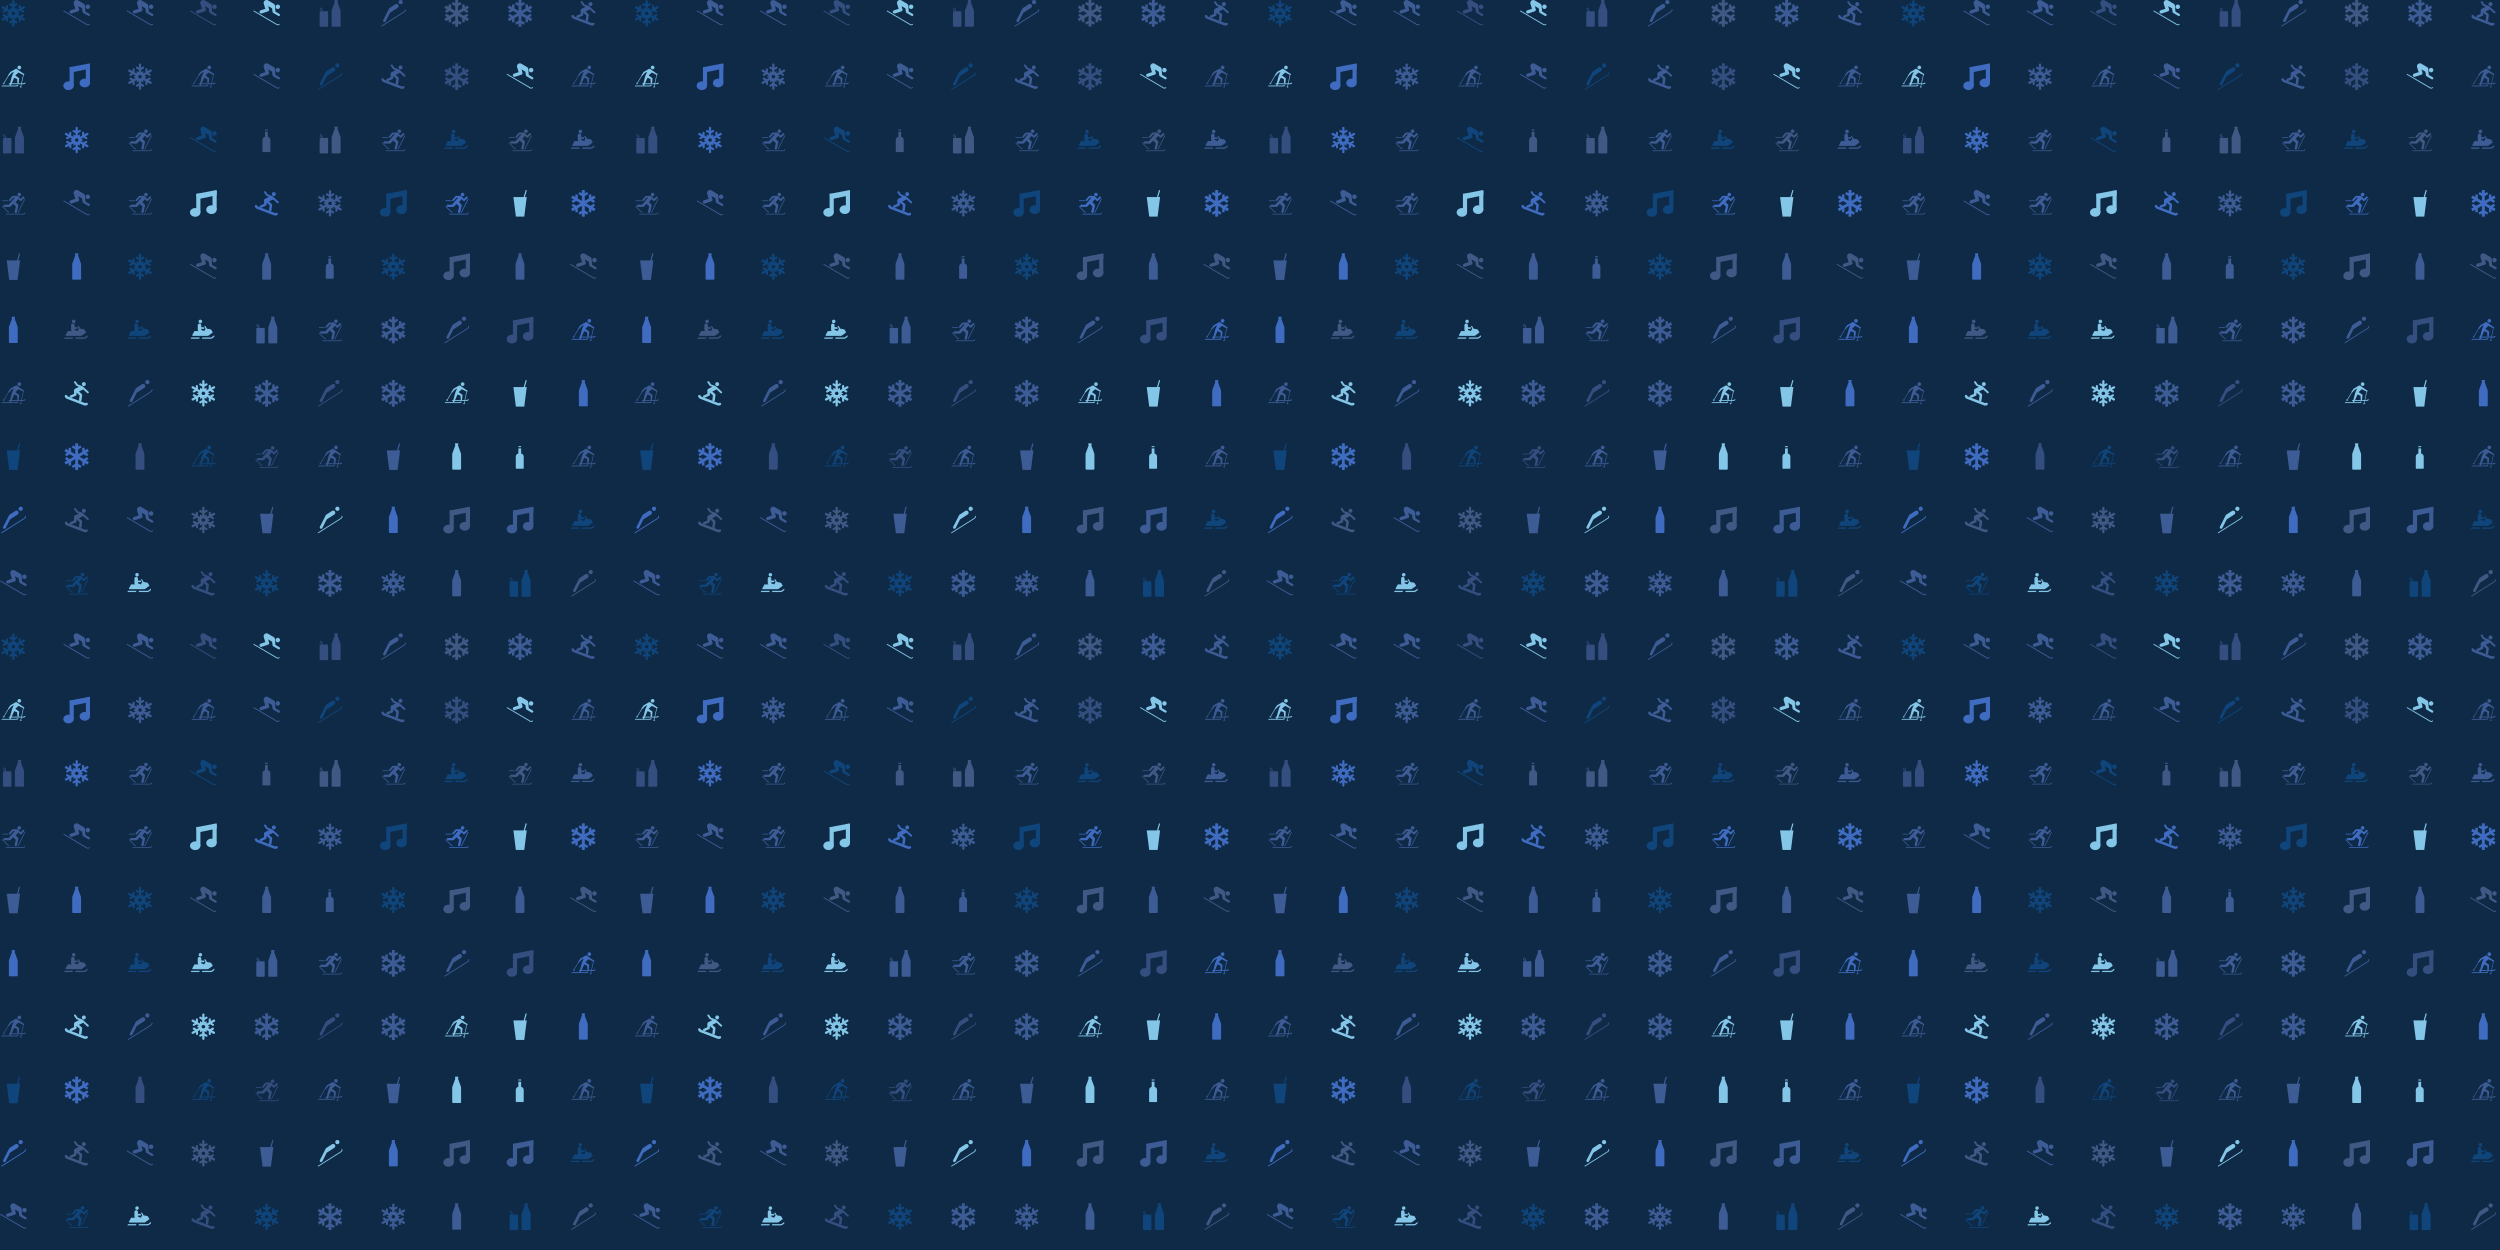 <svg xmlns="http://www.w3.org/2000/svg" version="1.1" xmlns:xlink="http://www.w3.org/1999/xlink"
    xmlns:svgjs="http://svgjs.dev/svgjs" width="3000" height="1500" preserveAspectRatio="none"
    viewBox="0 0 3000 1500">
    <g mask="url(&quot;#SvgjsMask1786&quot;)" fill="none">
        <rect width="3000" height="1500" x="0" y="0" fill="#0e2a47"></rect>
        <use xlink:href="#SvgjsG1800" transform="translate(0, 0)" fill="rgba(61, 91, 148, 1)"></use>
        <use xlink:href="#SvgjsG1800" transform="translate(0, 760)" fill="rgba(61, 91, 148, 1)"></use>
        <use xlink:href="#SvgjsG1800" transform="translate(760, 0)" fill="rgba(61, 91, 148, 1)"></use>
        <use xlink:href="#SvgjsG1800" transform="translate(760, 760)" fill="#0f457b"></use>
        <use xlink:href="#SvgjsG1800" transform="translate(1520, 0)" fill="rgba(51, 78, 127, 1)"></use>
        <use xlink:href="#SvgjsG1800" transform="translate(1520, 760)" fill="rgba(61, 91, 148, 1)"></use>
        <use xlink:href="#SvgjsG1800" transform="translate(2280, 0)" fill="rgba(61, 91, 148, 1)"></use>
        <use xlink:href="#SvgjsG1800" transform="translate(2280, 760)" fill="rgba(132, 198, 231, 1)"></use>
    </g>
    <defs>
        <mask id="SvgjsMask1786">
            <rect width="3000" height="1500" fill="#ffffff"></rect>
        </mask>
        <g id="SvgjsG1798">
            <path
                d="M15.02 9.49l-0.733-1.271-2.086 1.205L9.733 8l2.468-1.424 2.087 1.205 0.733-1.271-1.354-0.781 1.68-0.97-0.867-1.501-1.679 0.97v-1.563h-1.467v2.409L8.867 6.499V3.65l2.087-1.205-0.734-1.27L8.867 1.956V0.018h-1.734v1.939L5.78 1.175l-0.733 1.27 2.086 1.205V6.499L4.666 5.074V2.665h-1.466v1.562l-1.679-0.969-0.867 1.501 1.679 0.97-1.354 0.781 0.734 1.27 2.087-1.205L6.267 8 3.8 9.424l-2.087-1.205-0.733 1.271 1.353 0.781-1.679 0.969 0.867 1.502 1.679-0.97v1.564h1.466V10.925L7.133 9.501v2.849l-2.086 1.205 0.733 1.27 1.353-0.782v1.938h1.734v-1.938l1.353 0.782 0.733-1.27-2.086-1.205v-2.849L11.334 10.925v2.41h1.467V11.772l1.679 0.969 0.867-1.501-1.68-0.969z"></path>
            <path d="M-12.034 8v7.981"></path>
            <path d="M-12.034 12.696l2.586 1.493"></path>
            <path d="M-12.034 8V0.018"></path>
            <path d="M-12.034 3.304l-2.587-1.494m2.587 1.494l2.587-1.494m-2.587 10.886l-2.587 1.493"></path>
            <path d="M-12.034 8L-18.947 11.991"></path>
            <path d="M-16.101 10.348v2.988"></path>
            <path d="M-12.034 8l6.912-3.991"></path>
            <path d="M-7.967 5.652V2.665m0 2.987l2.587 1.493m-10.721 3.203l-2.587-1.493"></path>
            <path d="M-12.034 8L-18.947 4.009"></path>
            <path d="M-16.101 5.652l-2.587 1.493"></path>
            <path d="M-12.034 8l6.912 3.991"></path>
            <path d="M-7.967 10.348l2.587-1.493m-2.587 1.493v2.987m-8.134-7.683V2.665"></path>
        </g>
        <g id="SvgjsG1797">
            <path
                d="M12.31 3.67a1.204 1.204 0 0 0 0-2.407 1.204 1.204 0 0 0 0 2.407M9.367 6.912l2.554-1.26L14.298 7.84c0.105 0.102 0.247 0.166 0.407 0.166a0.577 0.577 0 0 0 0.379-1.008L11.69 3.881a1.312 1.312 0 0 0-0.39-0.262L8.655 2.673 7.457 0.934a0.579 0.579 0 0 0-1.04 0.273c-0.015 0.134 0.02 0.262 0.088 0.368l1.227 1.775c0.055 0.073 0.127 0.131 0.213 0.17l1.419 0.561-2.336 1.193a1.276 1.276 0 0 0-0.622 0.896l0.014 2.134-2.157 0.972a0.746 0.746 0 1 0 0.643 1.345l2.643-1.193a0.749 0.749 0 0 0 0.374-0.501l-0.007-1.327L9.753 9.236l-0.339 2.803-0.003 0.051a0.746 0.746 0 0 0 1.484 0.134l0.395-3.193c0.004-0.015 0.004-0.029 0.005-0.043a0.737 0.737 0 0 0-0.233-0.572L9.367 6.912z"></path>
            <path
                d="M1.382 8.975a0.756 0.756 0 0 0-0.477 0.96c0.218 0.655 0.717 1.171 1.36 1.416l10.103 3.84c0.646 0.247 1.36 0.193 1.955-0.148a0.753 0.753 0 1 0-0.754-1.309 0.771 0.771 0 0 1-0.663 0.046L2.803 9.935a0.781 0.781 0 0 1-0.466-0.483 0.756 0.756 0 0 0-0.957-0.477"></path>
        </g>
        <g id="SvgjsG1796">
            <path
                d="M6.227 3.92a1.056 1.056 0 1 0 0-2.115 1.056 1.056 0 0 0 0 2.112M7.472 12.464h5.032s0.325 0.021 0.971-0.496l1.104-0.843v0.95l-1.126 0.84s-0.336 0.272-0.896 0.336H7.05l0.422-0.789z m-7.008 0.784h5.034l0.419-0.784H0.842l-0.42 0.784H0.464z m6.307-8.042a1.059 1.059 0 0 0-2.118 0v2.592c0 0.326 0.16 0.634 0.397 0.828H2.678l-1.28 2.328a0.389 0.389 0 0 0 0.344 0.56h8.736s0.378 0.064 0.944-0.384l2.266-1.668-0.856-1.496s-0.192-0.363-0.915-0.472l-1.712-0.288-0.919-1.536-0.011-0.016a0.368 0.368 0 0 0-0.517-0.035v0.005a0.365 0.365 0 0 0-0.089 0.406l0.681 1.136v0.012l-0.854 1.452-1.725-0.656V7.328h1.36a0.496 0.496 0 0 0 0.487-0.678 0.496 0.496 0 0 0-0.46-0.32l-1.392-0.005v-1.114"
                fill-rule="evenodd"></path>
        </g>
        <g id="SvgjsG1787">
            <path
                d="M6.846 8.046l0.633 0.934h1.178l0.544-0.934-0.573-0.995h-1.181l-0.601 0.995zM7.331 15.562V13.449l-1.181 0.664-0.601-0.345V13.024l1.751-0.995V10.64l-1.271 0.816v-1.471l-1.214 0.7v1.994l-0.664 0.412-0.561-0.372V11.382L1.747 12.422 0.96 12.091V11.248l1.934-1.058-1.21-0.608v-0.771l0.687-0.376 1.735 1.022 1.206-0.696-0.03-0.022-1.232-0.707 1.197-0.742-1.201-0.696L2.311 7.614l-0.651-0.324v-0.769l1.174-0.66L0.96 4.844v-0.844l0.72-0.371 1.847 1.067v-1.36l0.557-0.375 0.682 0.393-0.004 2.035 1.241 0.709-0.005-1.438 1.301 0.7v-1.388L5.549 2.974v-0.738l0.601-0.348 1.181 0.664V0.443L8.006 0l0.682 0.443v2.109l1.224-0.678 0.615 0.407v0.664L8.715 3.972v1.388l1.239-0.755v1.511l1.277-0.696v-2.176l0.615-0.286 0.646 0.286v1.392l1.901-1.027 0.664 0.405v0.787l-1.856 1.055 1.161 0.651v0.751L13.76 7.592l-1.782-1.053-1.232 0.782 1.192 0.743-1.228 0.706 1.268 0.664L13.76 8.439l0.572 0.405v0.718L13.214 10.19l1.781 1.058v0.83l-0.754 0.344-1.749-0.995v1.317l-0.628 0.351-0.615-0.351V10.745l-1.295-0.737v1.388L8.715 10.64v1.389L10.466 13.024v0.787l-0.605 0.302-1.173-0.664v2.113L8.006 16l-0.675-0.438z"></path>
        </g>
        <g id="SvgjsG1791">
            <path
                d="M12.049 4.244l-1.49 11.735H5.527L4.041 4.244h6.146L11.403 0 12.091 0.193l-1.164 4.048 1.122 0.003z"
                fill-rule="evenodd"></path>
        </g>
        <g id="SvgjsG1795">
            <path d="M3.755 2.315h2.494v11.128h-2.494zM13.507 0.537H16v11.261h-2.493z"></path>
            <path d="M4.451 5.556l-0.696-3.24L16 0v3.167z"></path>
            <path d="M0 13.443a3.124 2.606 0 1 0 6.249 0 3.124 2.606 0 1 0-6.249 0"></path>
            <path d="M9.751 11.798a3.124 2.606 0 1 0 6.249 0 3.124 2.606 0 1 0-6.249 0"></path>
        </g>
        <g id="SvgjsG1789">
            <path
                d="M10.902 1.099a0.294 0.294 0 0 1-0.25-0.29c0-0.111 0.063-0.203 0.151-0.257-0.091-0.051-0.15-0.148-0.151-0.256 0-0.164 0.13-0.296 0.293-0.296h1.453c0.163 0 0.292 0.131 0.292 0.296 0 0.113-0.063 0.209-0.158 0.256 0.091 0.05 0.158 0.146 0.158 0.257a0.295 0.295 0 0 1-0.25 0.29l1.764 4.821c0.11 0.31 0.167 0.66 0.166 1.008v8.549a0.58 0.58 0 0 1-0.581 0.58H9.549a0.579 0.579 0 0 1-0.577-0.581V6.93c0-0.349 0.057-0.698 0.163-1.011l1.767-4.82zM2.794 5.955a0.211 0.211 0 0 0 0.139 0.053c0.118 0 0.214-0.097 0.214-0.213 0-0.038-0.013-0.072-0.026-0.106l-0.24-0.56a0.342 0.342 0 0 0-0.304-0.189 0.343 0.343 0 0 0-0.25 0.582L2.794 5.956z m0.789 0.104c0.02 0.047 0.033 0.101 0.034 0.153 0 0.221-0.179 0.4-0.399 0.4-0.079 0-0.155-0.027-0.217-0.068l-0.958-0.801a0.71 0.71 0 0 1-0.166-0.458c0-0.388 0.312-0.706 0.699-0.706 0.287 0 0.537 0.18 0.638 0.433l0.37 1.047z m3.068 0.707a0.213 0.213 0 0 1 0.21 0.211v0.329c0 0.117-0.096 0.212-0.21 0.211l-0.194-0.008c0.234 0.148 0.404 0.405 0.404 0.707v7.185c0 0.368-0.293 0.665-0.655 0.665H2.438A0.662 0.662 0 0 1 1.778 15.401l0.004-7.185c0-0.302 0.167-0.559 0.402-0.707l-0.195 0.008a0.208 0.208 0 0 1-0.207-0.211v-0.329c0-0.115 0.091-0.212 0.207-0.211H6.651z"></path>
        </g>
        <g id="SvgjsG1792">
            <path
                d="M7.232 1.081a0.289 0.289 0 0 1-0.246-0.285c0-0.109 0.062-0.2 0.148-0.253-0.09-0.05-0.148-0.145-0.148-0.252C6.986 0.129 7.114 0 7.274 0h1.43c0.16 0 0.287 0.129 0.287 0.291 0 0.111-0.062 0.206-0.155 0.253 0.09 0.049 0.156 0.144 0.156 0.253a0.29 0.29 0 0 1-0.246 0.284l1.736 4.746c0.108 0.305 0.164 0.65 0.164 0.993v8.415a0.571 0.571 0 0 1-0.572 0.571H5.9A0.57 0.57 0 0 1 5.332 15.235V6.822c0-0.344 0.056-0.688 0.16-0.995l1.74-4.745z"
                fill-rule="evenodd"></path>
        </g>
        <g id="SvgjsG1799">
            <path
                d="M8.688 6.116c0.878 0.204 1.538 0.96 1.538 1.857v6.893c0 0.213-0.183 0.384-0.402 0.384H5.872a0.395 0.395 0 0 1-0.4-0.384V7.973c0-0.9 0.654-1.657 1.54-1.857V3.031h1.676V6.116zM7.01 1.671h1.676v0.665h-1.676V1.671z"></path>
        </g>
        <g id="SvgjsG1790">
            <path
                d="M14.704 13.605c0 0.355-0.294 0.64-0.646 0.64H3.52v0.432h10.536a1.075 1.075 0 0 0 1.082-1.069l-0.432-0.003z m-3.147-9.808A1.059 1.059 0 1 0 11.552 1.68a1.059 1.059 0 0 0 0.005 2.118M4.848 12.912L1.323 9.376v0.619l3.28 3.29c0.376 0.408 1.021-0.064 1.021-0.064l-0.309-0.331s-0.304 0.2-0.464 0.032l-0.006-0.012z m0.112-6.664H1.355v0.432H4.96v-0.432z m9.744-1.029l0.411 0.173L11.024 13.629h-0.454L14.704 5.219z"></path>
            <path
                d="M7.912 4.584l-1.648 1.901a0.531 0.531 0 1 1-0.765-0.736l1.776-2.045a0.533 0.533 0 0 1 0.41-0.192H10.256a0.688 0.688 0 0 1 0.485 0.195L12.379 5.344l1.36-1.355a0.549 0.549 0 0 1 0.779 0.768L12.88 6.411c-0.496 0.496-0.896 0.074-0.896 0.074l-1.008-1.008-1.568 1.814 1.44 1.44s0.301 0.282 0.128 0.842L10.17 13.168a0.688 0.688 0 1 1-1.333-0.31l0.662-2.949-1.632-1.591-1.408 1.568s-0.229 0.28-0.832 0.26l-2.851 0.006a0.688 0.688 0 0 1-0.68-0.536 0.672 0.672 0 0 1 0.685-0.832l2.453 0.011 3.632-4.208-0.949-0.003z"></path>
        </g>
        <g id="SvgjsG1788">
            <path
                d="M11.573 3.591A1.102 1.102 0 1 0 11.579 1.387a1.102 1.102 0 0 0-0.006 2.204M5.362 7.484l1.63-1.747 1.39-0.644s-0.946 1.417-1.431 3.366L5.648 13.369l0.8 0.041L8.498 8.676l1.788 0.723 0.171 2.695 0.759 0.011 0.299-3.165-2.262-1.63s-0.071-0.1 0.043-0.156l1.79-1.636 2.919 1.449 0.445 0.071 0.112-0.711-0.471-0.135L10.071 3.378s-0.388-0.302-0.83 0.039l-3.035 1.733-1.372 2.006 0.53 0.327z"></path>
            <path
                d="M1.81 12.476l3.331-5.546 0.306 0.178L2.116 12.663 1.813 12.48zM12.185 14.583l1.689-7.799 0.35 0.071-1.689 7.805-0.348-0.077z"></path>
            <path
                d="M2.713 12.503l0.165-0.267-1.04-0.629-0.165 0.267 1.038 0.627zM13.022 14.4l0.071-0.306L11.911 13.831l-0.071 0.306 1.182 0.263zM1.111 13.323h8.16s0.83 0.044 1.316-0.427c0 0 0.272-0.089 0.387 0.142 0 0 0.1 0.77-1.145 0.813H0.88l0.231-0.527zM5.404 11.993h8.16s0.83 0.041 1.316-0.43c0 0 0.274-0.089 0.388 0.142 0 0 0.101 0.773-1.145 0.818H5.177l0.231-0.53z"></path>
        </g>
        <g id="SvgjsG1793">
            <path
                d="M12.421 2.526c0.704 0 1.267-0.564 1.267-1.261A1.264 1.264 0 0 0 12.421 0c-0.697 0-1.261 0.567-1.261 1.265a1.26 1.26 0 0 0 1.261 1.261m-6.4 5.125l4.546-2.937c0.592-0.378 0.772-1.162 0.396-1.754-0.374-0.594-1.162-0.774-1.755-0.396l-3.351 2.165c-0.191 0.122-0.34 0.283-0.438 0.471L1.931 12.073C1.727 12.48 1.888 12.973 2.291 13.178a0.821 0.821 0 0 0 1.104-0.358L6.021 7.651z m8.853-0.481c0.6-0.376 0.787-1.168 0.409-1.77l-0.439 0.27a0.764 0.764 0 0 1-0.247 1.058L0.64 15.563 0.917 16l13.957-8.83z"></path>
        </g>
        <g id="SvgjsG1794">
            <path
                d="M14.668 5.394A1.332 1.332 0 0 0 16 4.062c0-0.735-0.596-1.328-1.332-1.328-0.733 0-1.33 0.594-1.331 1.328s0.597 1.332 1.331 1.332zM14.011 14.984a1.353 1.353 0 0 0 1.855-0.472l-0.465-0.279c-0.228 0.384-0.727 0.506-1.109 0.279L0.275 6.282 0 6.752 14.011 14.984z"></path>
            <path
                d="M8.937 0.301c-0.81-0.544-1.904-0.33-2.45 0.483-0.301 0.444-0.383 1.006-0.236 1.462l0.931 3.05-2.811 0.896a1.085 1.085 0 0 0-0.67 0.877c-0.073 0.594 0.37 0.987 0.964 1.057 0.135 0.016 0.226-0.024 0.352-0.055l3.837-1.269c0.281-0.102 0.589-0.382 0.619-0.626 0.021-0.177 0.078-0.326 0.042-0.432l-0.584-2.086 2.306 1.371 0.279 2c0.024 0.35 0.183 0.601 0.452 0.751L14.984 9.541a0.683 0.683 0 0 0 0.928-0.275c0.183-0.33 0.059-0.75-0.272-0.932l-2.383-1.391-0.275-3.565a1.453 1.453 0 0 0-0.612-1.045L8.938 0.301z"></path>
        </g>
        <g id="SvgjsG1800">
            <use xlink:href="#SvgjsG1787" transform="translate(0, 0) scale(2)" fill="#0f457b"></use>
            <use xlink:href="#SvgjsG1788" transform="translate(0, 76) scale(2)"
                fill="rgba(132, 198, 231, 1)"></use>
            <use xlink:href="#SvgjsG1789" transform="translate(0, 152) scale(2)"
                fill="rgba(51, 78, 127, 1)"></use>
            <use xlink:href="#SvgjsG1790" transform="translate(0, 228) scale(2)"
                fill="rgba(61, 91, 148, 1)"></use>
            <use xlink:href="#SvgjsG1791" transform="translate(0, 304) scale(2)"
                fill="rgba(61, 91, 148, 1)"></use>
            <use xlink:href="#SvgjsG1792" transform="translate(0, 380) scale(2)"
                fill="rgba(63, 108, 192, 1)"></use>
            <use xlink:href="#SvgjsG1788" transform="translate(0, 456) scale(2)"
                fill="rgba(61, 91, 148, 1)"></use>
            <use xlink:href="#SvgjsG1791" transform="translate(0, 532) scale(2)" fill="#0f457b"></use>
            <use xlink:href="#SvgjsG1793" transform="translate(0, 608) scale(2)"
                fill="rgba(63, 108, 192, 1)"></use>
            <use xlink:href="#SvgjsG1794" transform="translate(0, 684) scale(2)"
                fill="rgba(61, 91, 148, 1)"></use>
            <use xlink:href="#SvgjsG1794" transform="translate(76, 0) scale(2)"
                fill="rgba(61, 91, 148, 1)"></use>
            <use xlink:href="#SvgjsG1795" transform="translate(76, 76) scale(2)"
                fill="rgba(63, 108, 192, 1)"></use>
            <use xlink:href="#SvgjsG1787" transform="translate(76, 152) scale(2)"
                fill="rgba(63, 108, 192, 1)"></use>
            <use xlink:href="#SvgjsG1794" transform="translate(76, 228) scale(2)"
                fill="rgba(61, 91, 148, 1)"></use>
            <use xlink:href="#SvgjsG1792" transform="translate(76, 304) scale(2)"
                fill="rgba(63, 108, 192, 1)"></use>
            <use xlink:href="#SvgjsG1796" transform="translate(76, 380) scale(2)"
                fill="rgba(64, 88, 132, 1)"></use>
            <use xlink:href="#SvgjsG1797" transform="translate(76, 456) scale(2)"
                fill="rgba(132, 198, 231, 1)"></use>
            <use xlink:href="#SvgjsG1798" transform="translate(76, 532) scale(2)"
                fill="rgba(63, 108, 192, 1)"></use>
            <use xlink:href="#SvgjsG1797" transform="translate(76, 608) scale(2)"
                fill="rgba(64, 88, 132, 1)"></use>
            <use xlink:href="#SvgjsG1790" transform="translate(76, 684) scale(2)" fill="#0f457b"></use>
            <use xlink:href="#SvgjsG1794" transform="translate(152, 0) scale(2)"
                fill="rgba(61, 91, 148, 1)"></use>
            <use xlink:href="#SvgjsG1787" transform="translate(152, 76) scale(2)"
                fill="rgba(61, 91, 148, 1)"></use>
            <use xlink:href="#SvgjsG1790" transform="translate(152, 152) scale(2)"
                fill="rgba(61, 91, 148, 1)"></use>
            <use xlink:href="#SvgjsG1790" transform="translate(152, 228) scale(2)"
                fill="rgba(61, 91, 148, 1)"></use>
            <use xlink:href="#SvgjsG1787" transform="translate(152, 304) scale(2)" fill="#0f457b"></use>
            <use xlink:href="#SvgjsG1796" transform="translate(152, 380) scale(2)" fill="#0f457b"></use>
            <use xlink:href="#SvgjsG1793" transform="translate(152, 456) scale(2)"
                fill="rgba(61, 91, 148, 1)"></use>
            <use xlink:href="#SvgjsG1792" transform="translate(152, 532) scale(2)"
                fill="rgba(51, 78, 127, 1)"></use>
            <use xlink:href="#SvgjsG1794" transform="translate(152, 608) scale(2)"
                fill="rgba(61, 91, 148, 1)"></use>
            <use xlink:href="#SvgjsG1796" transform="translate(152, 684) scale(2)"
                fill="rgba(132, 198, 231, 1)"></use>
            <use xlink:href="#SvgjsG1794" transform="translate(228, 0) scale(2)"
                fill="rgba(51, 78, 127, 1)"></use>
            <use xlink:href="#SvgjsG1788" transform="translate(228, 76) scale(2)"
                fill="rgba(61, 91, 148, 1)"></use>
            <use xlink:href="#SvgjsG1794" transform="translate(228, 152) scale(2)" fill="#0f457b"></use>
            <use xlink:href="#SvgjsG1795" transform="translate(228, 228) scale(2)"
                fill="rgba(132, 198, 231, 1)"></use>
            <use xlink:href="#SvgjsG1794" transform="translate(228, 304) scale(2)"
                fill="rgba(64, 88, 132, 1)"></use>
            <use xlink:href="#SvgjsG1796" transform="translate(228, 380) scale(2)"
                fill="rgba(132, 198, 231, 1)"></use>
            <use xlink:href="#SvgjsG1787" transform="translate(228, 456) scale(2)"
                fill="rgba(132, 198, 231, 1)"></use>
            <use xlink:href="#SvgjsG1788" transform="translate(228, 532) scale(2)" fill="#0f457b"></use>
            <use xlink:href="#SvgjsG1787" transform="translate(228, 608) scale(2)"
                fill="rgba(64, 88, 132, 1)"></use>
            <use xlink:href="#SvgjsG1797" transform="translate(228, 684) scale(2)"
                fill="rgba(51, 78, 127, 1)"></use>
            <use xlink:href="#SvgjsG1794" transform="translate(304, 0) scale(2)"
                fill="rgba(132, 198, 231, 1)"></use>
            <use xlink:href="#SvgjsG1794" transform="translate(304, 76) scale(2)"
                fill="rgba(61, 91, 148, 1)"></use>
            <use xlink:href="#SvgjsG1799" transform="translate(304, 152) scale(2)"
                fill="rgba(64, 88, 132, 1)"></use>
            <use xlink:href="#SvgjsG1797" transform="translate(304, 228) scale(2)"
                fill="rgba(63, 108, 192, 1)"></use>
            <use xlink:href="#SvgjsG1792" transform="translate(304, 304) scale(2)"
                fill="rgba(61, 91, 148, 1)"></use>
            <use xlink:href="#SvgjsG1789" transform="translate(304, 380) scale(2)"
                fill="rgba(61, 91, 148, 1)"></use>
            <use xlink:href="#SvgjsG1798" transform="translate(304, 456) scale(2)"
                fill="rgba(61, 91, 148, 1)"></use>
            <use xlink:href="#SvgjsG1790" transform="translate(304, 532) scale(2)"
                fill="rgba(51, 78, 127, 1)"></use>
            <use xlink:href="#SvgjsG1791" transform="translate(304, 608) scale(2)"
                fill="rgba(61, 91, 148, 1)"></use>
            <use xlink:href="#SvgjsG1787" transform="translate(304, 684) scale(2)" fill="#0f457b"></use>
            <use xlink:href="#SvgjsG1789" transform="translate(380, 0) scale(2)"
                fill="rgba(51, 78, 127, 1)"></use>
            <use xlink:href="#SvgjsG1793" transform="translate(380, 76) scale(2)" fill="#0f457b"></use>
            <use xlink:href="#SvgjsG1789" transform="translate(380, 152) scale(2)"
                fill="rgba(64, 88, 132, 1)"></use>
            <use xlink:href="#SvgjsG1787" transform="translate(380, 228) scale(2)"
                fill="rgba(61, 91, 148, 1)"></use>
            <use xlink:href="#SvgjsG1799" transform="translate(380, 304) scale(2)"
                fill="rgba(61, 91, 148, 1)"></use>
            <use xlink:href="#SvgjsG1790" transform="translate(380, 380) scale(2)"
                fill="rgba(61, 91, 148, 1)"></use>
            <use xlink:href="#SvgjsG1793" transform="translate(380, 456) scale(2)"
                fill="rgba(51, 78, 127, 1)"></use>
            <use xlink:href="#SvgjsG1788" transform="translate(380, 532) scale(2)"
                fill="rgba(61, 91, 148, 1)"></use>
            <use xlink:href="#SvgjsG1793" transform="translate(380, 608) scale(2)"
                fill="rgba(132, 198, 231, 1)"></use>
            <use xlink:href="#SvgjsG1798" transform="translate(380, 684) scale(2)"
                fill="rgba(61, 91, 148, 1)"></use>
            <use xlink:href="#SvgjsG1793" transform="translate(456, 0) scale(2)"
                fill="rgba(61, 91, 148, 1)"></use>
            <use xlink:href="#SvgjsG1797" transform="translate(456, 76) scale(2)"
                fill="rgba(61, 91, 148, 1)"></use>
            <use xlink:href="#SvgjsG1790" transform="translate(456, 152) scale(2)"
                fill="rgba(61, 91, 148, 1)"></use>
            <use xlink:href="#SvgjsG1795" transform="translate(456, 228) scale(2)" fill="#0f457b"></use>
            <use xlink:href="#SvgjsG1787" transform="translate(456, 304) scale(2)" fill="#0f457b"></use>
            <use xlink:href="#SvgjsG1798" transform="translate(456, 380) scale(2)"
                fill="rgba(61, 91, 148, 1)"></use>
            <use xlink:href="#SvgjsG1798" transform="translate(456, 456) scale(2)"
                fill="rgba(61, 91, 148, 1)"></use>
            <use xlink:href="#SvgjsG1791" transform="translate(456, 532) scale(2)"
                fill="rgba(61, 91, 148, 1)"></use>
            <use xlink:href="#SvgjsG1792" transform="translate(456, 608) scale(2)"
                fill="rgba(63, 108, 192, 1)"></use>
            <use xlink:href="#SvgjsG1787" transform="translate(456, 684) scale(2)"
                fill="rgba(61, 91, 148, 1)"></use>
            <use xlink:href="#SvgjsG1798" transform="translate(532, 0) scale(2)"
                fill="rgba(64, 88, 132, 1)"></use>
            <use xlink:href="#SvgjsG1798" transform="translate(532, 76) scale(2)"
                fill="rgba(51, 78, 127, 1)"></use>
            <use xlink:href="#SvgjsG1796" transform="translate(532, 152) scale(2)" fill="#0f457b"></use>
            <use xlink:href="#SvgjsG1790" transform="translate(532, 228) scale(2)"
                fill="rgba(63, 108, 192, 1)"></use>
            <use xlink:href="#SvgjsG1795" transform="translate(532, 304) scale(2)"
                fill="rgba(64, 88, 132, 1)"></use>
            <use xlink:href="#SvgjsG1793" transform="translate(532, 380) scale(2)"
                fill="rgba(61, 91, 148, 1)"></use>
            <use xlink:href="#SvgjsG1788" transform="translate(532, 456) scale(2)"
                fill="rgba(132, 198, 231, 1)"></use>
            <use xlink:href="#SvgjsG1792" transform="translate(532, 532) scale(2)"
                fill="rgba(132, 198, 231, 1)"></use>
            <use xlink:href="#SvgjsG1795" transform="translate(532, 608) scale(2)"
                fill="rgba(64, 88, 132, 1)"></use>
            <use xlink:href="#SvgjsG1792" transform="translate(532, 684) scale(2)"
                fill="rgba(61, 91, 148, 1)"></use>
            <use xlink:href="#SvgjsG1798" transform="translate(608, 0) scale(2)"
                fill="rgba(61, 91, 148, 1)"></use>
            <use xlink:href="#SvgjsG1794" transform="translate(608, 76) scale(2)"
                fill="rgba(132, 198, 231, 1)"></use>
            <use xlink:href="#SvgjsG1790" transform="translate(608, 152) scale(2)"
                fill="rgba(64, 88, 132, 1)"></use>
            <use xlink:href="#SvgjsG1791" transform="translate(608, 228) scale(2)"
                fill="rgba(132, 198, 231, 1)"></use>
            <use xlink:href="#SvgjsG1792" transform="translate(608, 304) scale(2)"
                fill="rgba(61, 91, 148, 1)"></use>
            <use xlink:href="#SvgjsG1795" transform="translate(608, 380) scale(2)"
                fill="rgba(51, 78, 127, 1)"></use>
            <use xlink:href="#SvgjsG1791" transform="translate(608, 456) scale(2)"
                fill="rgba(132, 198, 231, 1)"></use>
            <use xlink:href="#SvgjsG1799" transform="translate(608, 532) scale(2)"
                fill="rgba(132, 198, 231, 1)"></use>
            <use xlink:href="#SvgjsG1795" transform="translate(608, 608) scale(2)"
                fill="rgba(61, 91, 148, 1)"></use>
            <use xlink:href="#SvgjsG1789" transform="translate(608, 684) scale(2)" fill="#0f457b"></use>
            <use xlink:href="#SvgjsG1797" transform="translate(684, 0) scale(2)"
                fill="rgba(61, 91, 148, 1)"></use>
            <use xlink:href="#SvgjsG1788" transform="translate(684, 76) scale(2)"
                fill="rgba(61, 91, 148, 1)"></use>
            <use xlink:href="#SvgjsG1796" transform="translate(684, 152) scale(2)"
                fill="rgba(61, 91, 148, 1)"></use>
            <use xlink:href="#SvgjsG1798" transform="translate(684, 228) scale(2)"
                fill="rgba(63, 108, 192, 1)"></use>
            <use xlink:href="#SvgjsG1794" transform="translate(684, 304) scale(2)"
                fill="rgba(64, 88, 132, 1)"></use>
            <use xlink:href="#SvgjsG1788" transform="translate(684, 380) scale(2)"
                fill="rgba(63, 108, 192, 1)"></use>
            <use xlink:href="#SvgjsG1792" transform="translate(684, 456) scale(2)"
                fill="rgba(63, 108, 192, 1)"></use>
            <use xlink:href="#SvgjsG1788" transform="translate(684, 532) scale(2)"
                fill="rgba(61, 91, 148, 1)"></use>
            <use xlink:href="#SvgjsG1796" transform="translate(684, 608) scale(2)" fill="#0f457b"></use>
            <use xlink:href="#SvgjsG1793" transform="translate(684, 684) scale(2)"
                fill="rgba(64, 88, 132, 1)"></use>
        </g>
    </defs>
</svg>